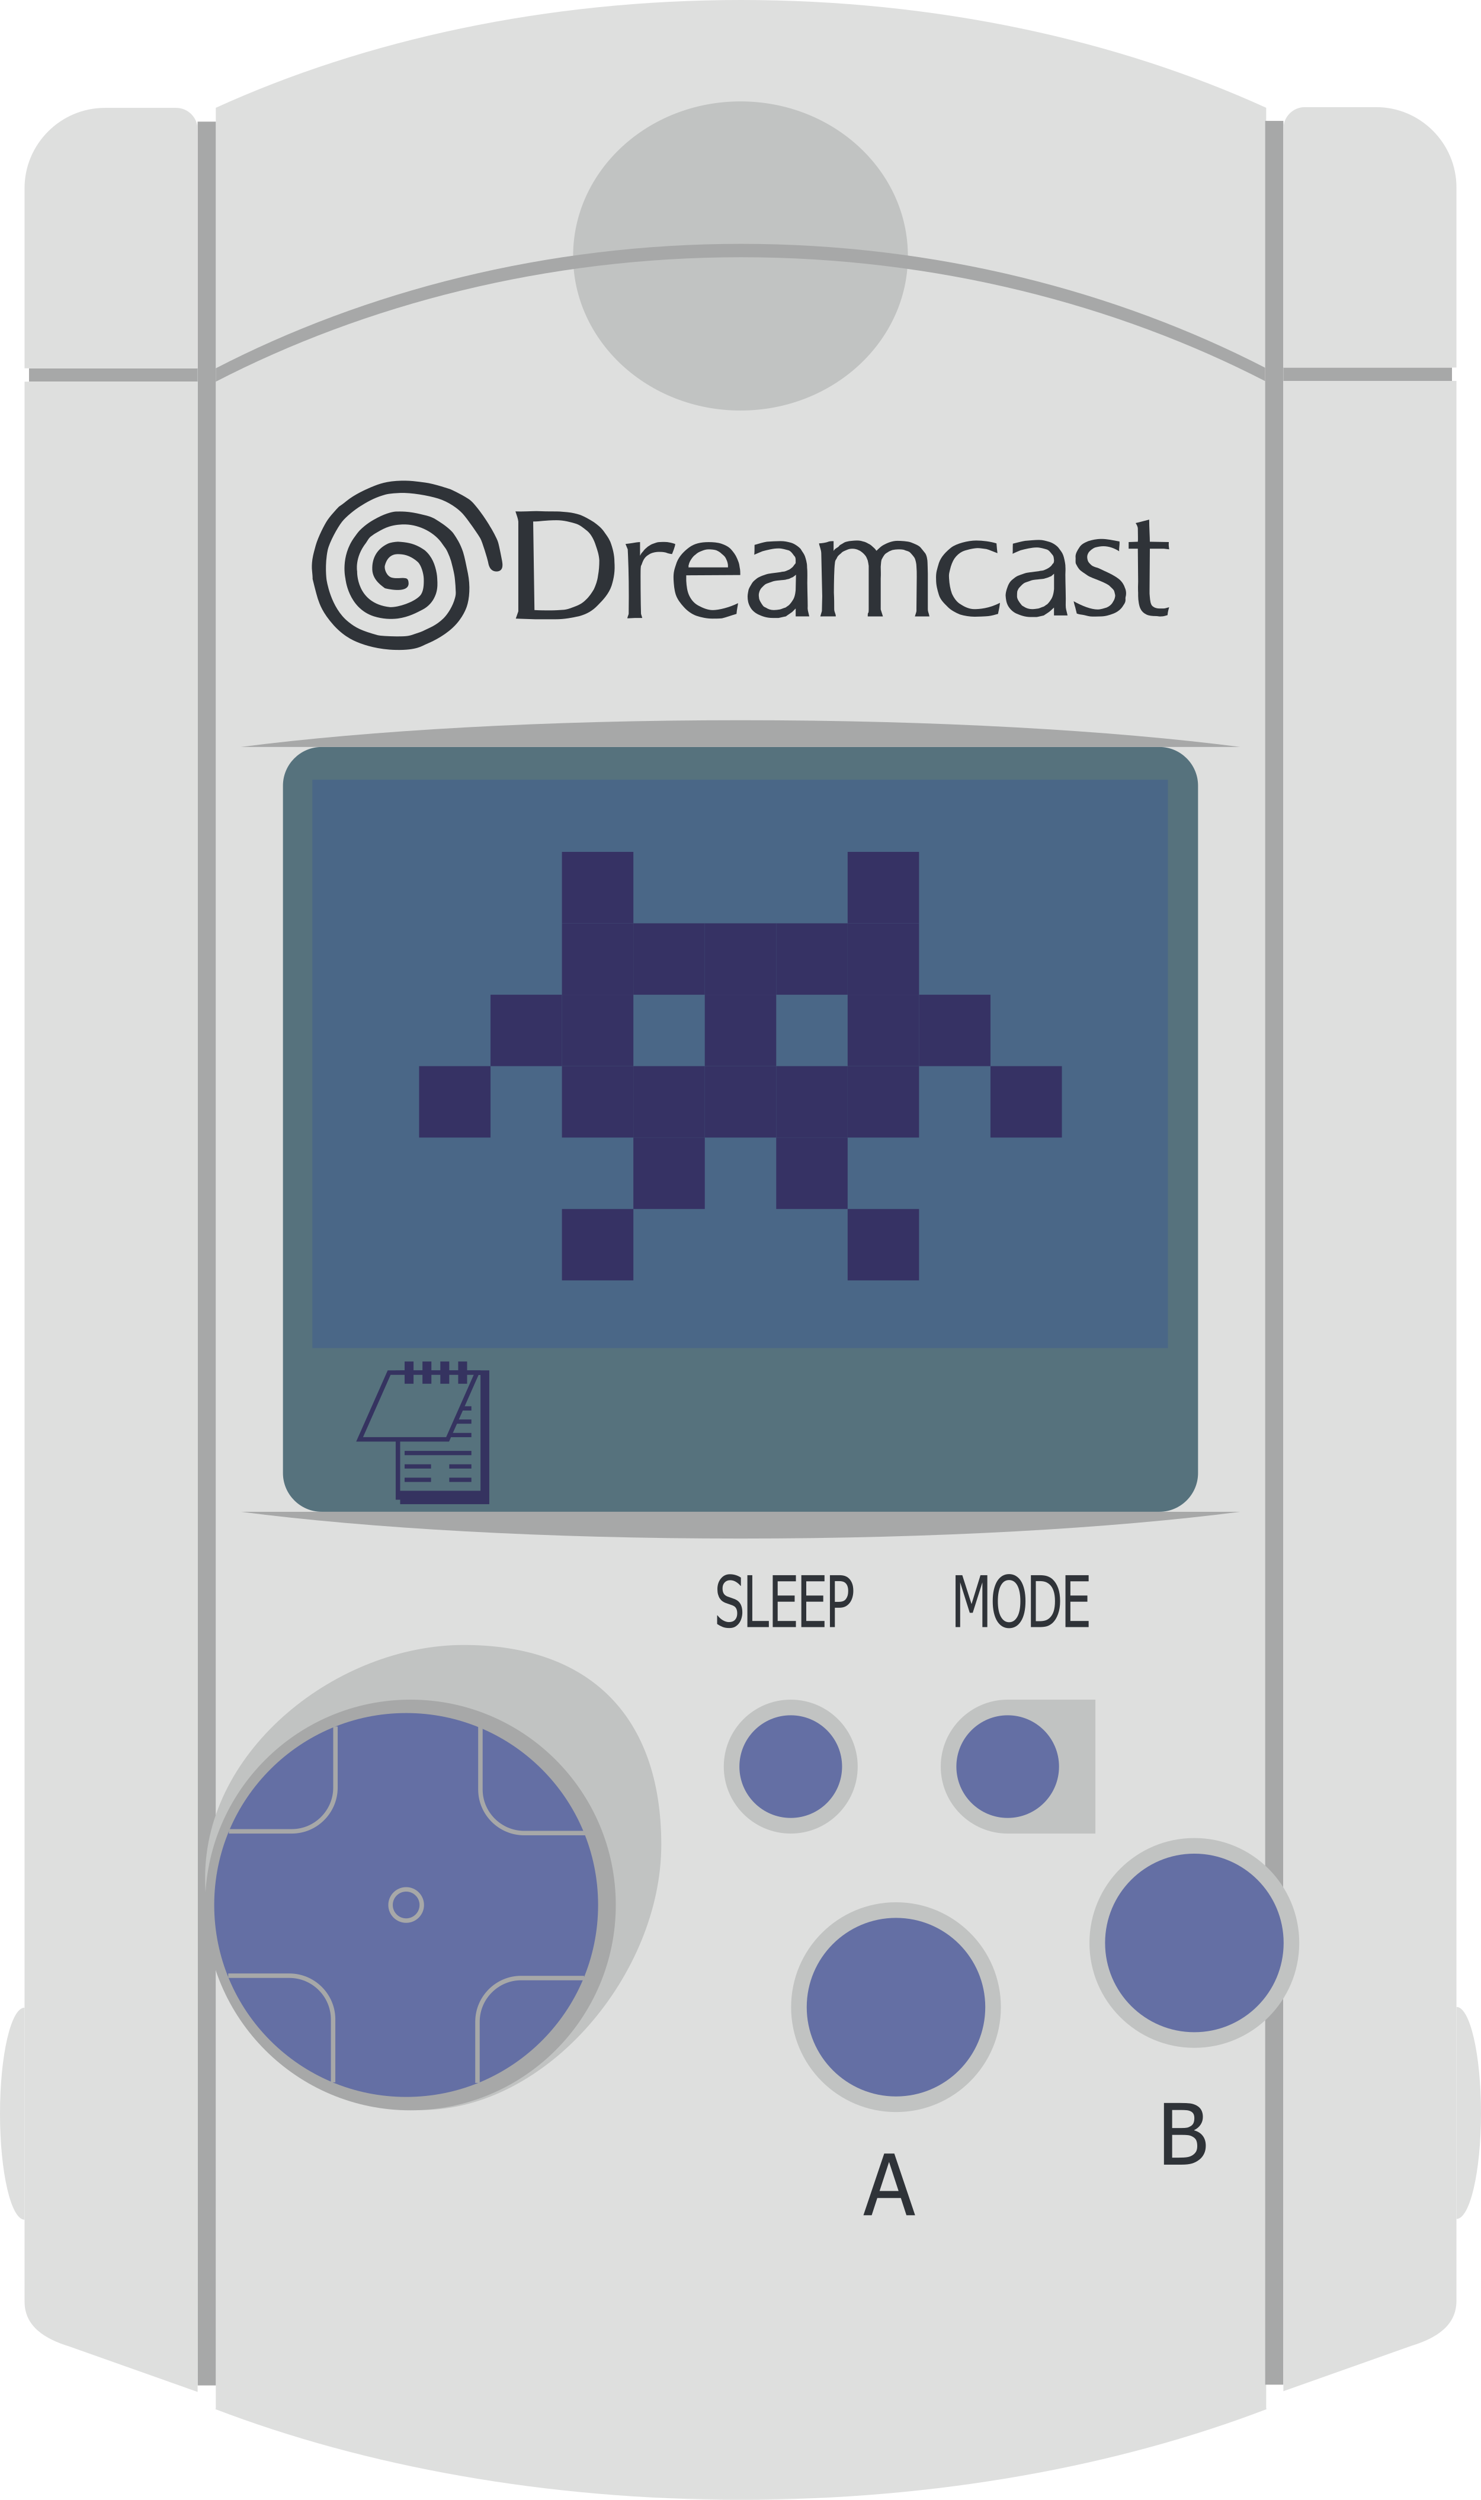 <?xml version="1.0" encoding="UTF-8" standalone="no"?>
<!-- Created with Inkscape (http://www.inkscape.org/) -->

<svg
   xmlns:dc="http://purl.org/dc/elements/1.1/"
   xmlns:cc="http://creativecommons.org/ns#"
   xmlns:rdf="http://www.w3.org/1999/02/22-rdf-syntax-ns#"
   xmlns:svg="http://www.w3.org/2000/svg"
   xmlns="http://www.w3.org/2000/svg"
   xmlns:sodipodi="http://sodipodi.sourceforge.net/DTD/sodipodi-0.dtd"
   xmlns:inkscape="http://www.inkscape.org/namespaces/inkscape"
   id="svg2"
   version="1.1"
   inkscape:version="0.91 r13725"
   xml:space="preserve"
   width="414.723"
   height="700"
   viewBox="0 0 414.723 700"
   sodipodi:docname="controller4.svg"><defs
     id="defs6"><clipPath
       clipPathUnits="userSpaceOnUse"
       id="clipPath16"><path
         d="m 0,613.469 409.48,0 L 409.48,0 0,0 0,613.469 Z"
         id="path18"
         inkscape:connector-curvature="0" /></clipPath></defs><sodipodi:namedview
     pagecolor="#ffffff"
     bordercolor="#666666"
     borderopacity="1"
     objecttolerance="10"
     gridtolerance="10"
     guidetolerance="10"
     inkscape:pageopacity="0"
     inkscape:pageshadow="2"
     inkscape:window-width="1631"
     inkscape:window-height="998"
     id="namedview4"
     showgrid="false"
     fit-margin-top="0"
     fit-margin-left="0"
     fit-margin-right="0"
     fit-margin-bottom="0"
     inkscape:zoom="0.30775802"
     inkscape:cx="207.362"
     inkscape:cy="349.99975"
     inkscape:window-x="49"
     inkscape:window-y="24"
     inkscape:window-maximized="0"
     inkscape:current-layer="g10" /><g
     id="g10"
     inkscape:groupmode="layer"
     inkscape:label="controller2"
     transform="matrix(1.25,0,0,-1.25,-48.563,733.418)"><g
       id="g12"><g
         id="g14"
         clip-path="url(#clipPath16)"><g
           id="g20"
           transform="translate(87.196,47.253)"><path
             d="m 0,0 0,515.334 c 33.409,15.227 73.95,24.148 117.655,24.148 43.704,0 84.245,-8.921 117.654,-24.148 C 235.31,515.334 235.31,0 235.31,0 l 0.08,-0.214 c -33.424,-12.803 -73.996,-20.304 -117.735,-20.304 -43.74,0 -84.311,7.501 -117.736,20.304"
             style="fill:#dedfde;fill-opacity:1;fill-rule:nonzero;stroke:none"
             id="path22"
             inkscape:connector-curvature="0" /></g><g
           id="g24"
           transform="translate(242.24,529.393)"><path
             d="M 0,0 C 0,-19.123 -16.789,-34.625 -37.5,-34.625 -58.211,-34.625 -75,-19.123 -75,0 -75,19.123 -58.211,34.625 -37.5,34.625 -16.789,34.625 0,19.123 0,0"
             style="fill:#c1c3c2;fill-opacity:1;fill-rule:nonzero;stroke:none"
             id="path26"
             inkscape:connector-curvature="0" /></g><g
           id="g28"
           transform="translate(298.573,248.068)"><path
             d="m 0,0 -187.667,0 c -4.766,0 -8.666,3.9 -8.666,8.667 l 0,154 c 0,4.766 3.9,8.666 8.666,8.666 l 187.667,0 c 4.767,0 8.667,-3.9 8.667,-8.666 l 0,-154 C 8.667,3.9 4.767,0 0,0"
             style="fill:#56727d;fill-opacity:1;fill-rule:nonzero;stroke:none"
             id="path30"
             inkscape:connector-curvature="0" /></g><path
           d="m 148.463,279.746 -19.969,0 0,-29.973 19.969,0 0,29.973 z"
           style="fill:#353360;fill-opacity:1;fill-rule:nonzero;stroke:none"
           id="path32"
           inkscape:connector-curvature="0" /><path
           d="m 146.494,279.711 -19,0 0,-28.937 19,0 0,28.937 z"
           style="fill:#353360;fill-opacity:1;fill-rule:nonzero;stroke:none"
           id="path34"
           inkscape:connector-curvature="0" /><path
           d="m 128.494,278.711 18,0 0,-25.937 -18,0 0,25.937 z"
           style="fill:#56727d;fill-opacity:1;fill-rule:nonzero;stroke:none"
           id="path36"
           inkscape:connector-curvature="0" /><path
           d="m 135.411,254.753 -5.917,0 0,0.958 5.917,0 0,-0.958 z"
           style="fill:#353360;fill-opacity:1;fill-rule:nonzero;stroke:none"
           id="path38"
           inkscape:connector-curvature="0" /><path
           d="m 144.452,254.753 -4.958,0 0,0.958 4.958,0 0,-0.958 z"
           style="fill:#353360;fill-opacity:1;fill-rule:nonzero;stroke:none"
           id="path40"
           inkscape:connector-curvature="0" /><path
           d="m 135.411,257.753 -5.917,0 0,0.958 5.917,0 0,-0.958 z"
           style="fill:#353360;fill-opacity:1;fill-rule:nonzero;stroke:none"
           id="path42"
           inkscape:connector-curvature="0" /><path
           d="m 144.452,257.753 -4.958,0 0,0.958 4.958,0 0,-0.958 z"
           style="fill:#353360;fill-opacity:1;fill-rule:nonzero;stroke:none"
           id="path44"
           inkscape:connector-curvature="0" /><path
           d="m 144.452,260.753 -14.958,0 0,0.958 14.958,0 0,-0.958 z"
           style="fill:#353360;fill-opacity:1;fill-rule:nonzero;stroke:none"
           id="path46"
           inkscape:connector-curvature="0" /><path
           d="m 144.452,264.784 -4.958,0 0,0.958 4.958,0 0,-0.958 z"
           style="fill:#353360;fill-opacity:1;fill-rule:nonzero;stroke:none"
           id="path48"
           inkscape:connector-curvature="0" /><path
           d="m 144.452,267.794 -3.958,0 0,0.958 3.958,0 0,-0.958 z"
           style="fill:#353360;fill-opacity:1;fill-rule:nonzero;stroke:none"
           id="path50"
           inkscape:connector-curvature="0" /><path
           d="m 144.452,270.753 -1.979,0 0,0.958 1.979,0 0,-0.958 z"
           style="fill:#353360;fill-opacity:1;fill-rule:nonzero;stroke:none"
           id="path52"
           inkscape:connector-curvature="0" /><g
           id="g54"
           transform="translate(145.742,279.244)"><path
             d="m 0,0 -19.711,0 -6.62,-14.949 19.711,0 L 0,0 Z"
             style="fill:#56727d;fill-opacity:1;fill-rule:nonzero;stroke:none"
             id="path56"
             inkscape:connector-curvature="0" /></g><g
           id="g58"
           transform="translate(145.742,279.244)"><path
             d="m 0,0 -19.711,0 -6.62,-14.949 19.711,0 L 0,0 Z"
             style="fill:none;stroke:#353360;stroke-width:1;stroke-linecap:butt;stroke-linejoin:miter;stroke-miterlimit:10;stroke-dasharray:none;stroke-opacity:1"
             id="path60"
             inkscape:connector-curvature="0" /></g><path
           d="m 131.494,276.753 -2,0 0,4.982 2,0 0,-4.982 z"
           style="fill:#353360;fill-opacity:1;fill-rule:nonzero;stroke:none"
           id="path62"
           inkscape:connector-curvature="0" /><path
           d="m 135.494,276.753 -2,0 0,4.982 2,0 0,-4.982 z"
           style="fill:#353360;fill-opacity:1;fill-rule:nonzero;stroke:none"
           id="path64"
           inkscape:connector-curvature="0" /><path
           d="m 139.494,276.753 -2,0 0,4.982 2,0 0,-4.982 z"
           style="fill:#353360;fill-opacity:1;fill-rule:nonzero;stroke:none"
           id="path66"
           inkscape:connector-curvature="0" /><path
           d="m 143.494,276.753 -2,0 0,4.982 2,0 0,-4.982 z"
           style="fill:#353360;fill-opacity:1;fill-rule:nonzero;stroke:none"
           id="path68"
           inkscape:connector-curvature="0" /><path
           d="m 300.494,284.735 -191.667,0 0,127.333 191.667,0 0,-127.333 z"
           style="fill:#4a6787;fill-opacity:1;fill-rule:nonzero;stroke:none"
           id="path70"
           inkscape:connector-curvature="0" /><path
           d="m 180.74,299.901 -16,0 0,16 16,0 0,-16 z"
           style="fill:#363264;fill-opacity:1;fill-rule:nonzero;stroke:none"
           id="path72"
           inkscape:connector-curvature="0" /><path
           d="m 196.74,315.901 -16,0 0,16 16,0 0,-16 z"
           style="fill:#363264;fill-opacity:1;fill-rule:nonzero;stroke:none"
           id="path74"
           inkscape:connector-curvature="0" /><path
           d="m 196.74,331.901 -16,0 0,16 16,0 0,-16 z"
           style="fill:#363264;fill-opacity:1;fill-rule:nonzero;stroke:none"
           id="path76"
           inkscape:connector-curvature="0" /><path
           d="m 180.74,331.901 -16,0 0,16 16,0 0,-16 z"
           style="fill:#363264;fill-opacity:1;fill-rule:nonzero;stroke:none"
           id="path78"
           inkscape:connector-curvature="0" /><path
           d="m 212.74,331.901 -16,0 0,16 16,0 0,-16 z"
           style="fill:#363264;fill-opacity:1;fill-rule:nonzero;stroke:none"
           id="path80"
           inkscape:connector-curvature="0" /><path
           d="m 212.74,347.901 -16,0 0,16 16,0 0,-16 z"
           style="fill:#363264;fill-opacity:1;fill-rule:nonzero;stroke:none"
           id="path82"
           inkscape:connector-curvature="0" /><path
           d="m 212.74,363.901 -16,0 0,16 16,0 0,-16 z"
           style="fill:#363264;fill-opacity:1;fill-rule:nonzero;stroke:none"
           id="path84"
           inkscape:connector-curvature="0" /><path
           d="m 196.74,363.901 -16,0 0,16 16,0 0,-16 z"
           style="fill:#363264;fill-opacity:1;fill-rule:nonzero;stroke:none"
           id="path86"
           inkscape:connector-curvature="0" /><path
           d="m 180.74,363.901 -16,0 0,16 16,0 0,-16 z"
           style="fill:#363264;fill-opacity:1;fill-rule:nonzero;stroke:none"
           id="path88"
           inkscape:connector-curvature="0" /><path
           d="m 180.74,379.901 -16,0 0,16 16,0 0,-16 z"
           style="fill:#363264;fill-opacity:1;fill-rule:nonzero;stroke:none"
           id="path90"
           inkscape:connector-curvature="0" /><path
           d="m 180.74,347.901 -16,0 0,16 16,0 0,-16 z"
           style="fill:#363264;fill-opacity:1;fill-rule:nonzero;stroke:none"
           id="path92"
           inkscape:connector-curvature="0" /><path
           d="m 164.74,347.901 -16,0 0,16 16,0 0,-16 z"
           style="fill:#363264;fill-opacity:1;fill-rule:nonzero;stroke:none"
           id="path94"
           inkscape:connector-curvature="0" /><path
           d="m 148.74,331.901 -16,0 0,16 16,0 0,-16 z"
           style="fill:#363264;fill-opacity:1;fill-rule:nonzero;stroke:none"
           id="path96"
           inkscape:connector-curvature="0" /><path
           d="m 228.74,299.901 16,0 0,16 -16,0 0,-16 z"
           style="fill:#363264;fill-opacity:1;fill-rule:nonzero;stroke:none"
           id="path98"
           inkscape:connector-curvature="0" /><path
           d="m 212.74,315.901 16,0 0,16 -16,0 0,-16 z"
           style="fill:#363264;fill-opacity:1;fill-rule:nonzero;stroke:none"
           id="path100"
           inkscape:connector-curvature="0" /><path
           d="m 212.74,331.901 16,0 0,16 -16,0 0,-16 z"
           style="fill:#363264;fill-opacity:1;fill-rule:nonzero;stroke:none"
           id="path102"
           inkscape:connector-curvature="0" /><path
           d="m 228.74,331.901 16,0 0,16 -16,0 0,-16 z"
           style="fill:#363264;fill-opacity:1;fill-rule:nonzero;stroke:none"
           id="path104"
           inkscape:connector-curvature="0" /><path
           d="m 212.74,363.901 16,0 0,16 -16,0 0,-16 z"
           style="fill:#363264;fill-opacity:1;fill-rule:nonzero;stroke:none"
           id="path106"
           inkscape:connector-curvature="0" /><path
           d="m 228.74,363.901 16,0 0,16 -16,0 0,-16 z"
           style="fill:#363264;fill-opacity:1;fill-rule:nonzero;stroke:none"
           id="path108"
           inkscape:connector-curvature="0" /><path
           d="m 228.74,379.901 16,0 0,16 -16,0 0,-16 z"
           style="fill:#363264;fill-opacity:1;fill-rule:nonzero;stroke:none"
           id="path110"
           inkscape:connector-curvature="0" /><path
           d="m 228.74,347.901 16,0 0,16 -16,0 0,-16 z"
           style="fill:#363264;fill-opacity:1;fill-rule:nonzero;stroke:none"
           id="path112"
           inkscape:connector-curvature="0" /><path
           d="m 244.74,347.901 16,0 0,16 -16,0 0,-16 z"
           style="fill:#363264;fill-opacity:1;fill-rule:nonzero;stroke:none"
           id="path114"
           inkscape:connector-curvature="0" /><path
           d="m 260.74,331.901 16,0 0,16 -16,0 0,-16 z"
           style="fill:#363264;fill-opacity:1;fill-rule:nonzero;stroke:none"
           id="path116"
           inkscape:connector-curvature="0" /><g
           id="g118"
           transform="translate(202.233,222.024)"><path
             d="m 0,0 c -0.603,0 -1.114,0.087 -1.536,0.262 -0.422,0.175 -0.819,0.389 -1.191,0.644 l 0,1.938 0.079,0 c 0.364,-0.48 0.776,-0.851 1.237,-1.114 0.461,-0.262 0.905,-0.394 1.333,-0.394 0.609,0 1.07,0.179 1.382,0.535 0.313,0.357 0.468,0.827 0.468,1.41 0,0.464 -0.081,0.841 -0.245,1.133 C 1.364,4.706 1.104,4.922 0.747,5.062 0.49,5.167 0.256,5.253 0.044,5.32 -0.167,5.388 -0.433,5.479 -0.753,5.594 -1.039,5.698 -1.295,5.831 -1.522,5.992 -1.749,6.153 -1.95,6.364 -2.125,6.625 c -0.17,0.255 -0.303,0.556 -0.398,0.902 -0.095,0.347 -0.142,0.746 -0.142,1.2 0,0.942 0.262,1.733 0.786,2.371 0.524,0.637 1.193,0.957 2.007,0.957 0.465,0 0.904,-0.066 1.318,-0.196 0.415,-0.13 0.799,-0.315 1.152,-0.554 l 0,-1.852 -0.084,0 C 2.25,9.792 1.912,10.087 1.5,10.34 c -0.413,0.253 -0.846,0.379 -1.299,0.379 -0.513,0 -0.928,-0.168 -1.244,-0.504 -0.316,-0.336 -0.474,-0.777 -0.474,-1.324 0,-0.495 0.093,-0.888 0.279,-1.18 C -1.052,7.419 -0.783,7.206 -0.43,7.07 -0.195,6.981 0.091,6.882 0.429,6.77 0.767,6.657 1.048,6.555 1.271,6.461 1.843,6.216 2.261,5.847 2.525,5.352 2.789,4.856 2.921,4.247 2.921,3.523 2.921,3.07 2.855,2.622 2.723,2.18 2.591,1.737 2.406,1.362 2.168,1.055 1.901,0.716 1.599,0.456 1.263,0.273 0.926,0.091 0.505,0 0,0"
             style="fill:#2f3338;fill-opacity:1;fill-rule:nonzero;stroke:none"
             id="path120"
             inkscape:connector-curvature="0" /></g><g
           id="g122"
           transform="translate(211.092,222.235)"><path
             d="m 0,0 -4.812,0 0,11.633 1.105,0 0,-10.258 L 0,1.375 0,0 Z"
             style="fill:#2f3338;fill-opacity:1;fill-rule:nonzero;stroke:none"
             id="path124"
             inkscape:connector-curvature="0" /></g><g
           id="g126"
           transform="translate(211.962,222.235)"><path
             d="m 0,0 0,11.633 5.19,0 0,-1.375 -4.086,0 0,-3.188 3.807,0 0,-1.375 -3.807,0 0,-4.32 4.086,0 L 5.19,0 0,0 Z"
             style="fill:#2f3338;fill-opacity:1;fill-rule:nonzero;stroke:none"
             id="path128"
             inkscape:connector-curvature="0" /></g><g
           id="g130"
           transform="translate(218.367,222.235)"><path
             d="m 0,0 0,11.633 5.19,0 0,-1.375 -4.086,0 0,-3.188 3.808,0 0,-1.375 -3.808,0 0,-4.32 4.086,0 L 5.19,0 0,0 Z"
             style="fill:#2f3338;fill-opacity:1;fill-rule:nonzero;stroke:none"
             id="path132"
             inkscape:connector-curvature="0" /></g><g
           id="g134"
           transform="translate(228.865,230.321)"><path
             d="m 0,0 c 0,0.401 -0.049,0.75 -0.147,1.047 -0.099,0.297 -0.249,0.539 -0.45,0.726 -0.174,0.162 -0.378,0.277 -0.61,0.344 -0.232,0.068 -0.522,0.102 -0.867,0.102 l -0.914,0 0,-4.649 0.753,0 c 0.446,0 0.806,0.051 1.081,0.153 0.275,0.101 0.504,0.282 0.686,0.543 0.163,0.234 0.282,0.489 0.357,0.765 C -0.037,-0.692 0,-0.37 0,0 M 1.148,0.039 C 1.148,-0.466 1.085,-0.944 0.956,-1.395 0.828,-1.845 0.65,-2.229 0.424,-2.547 0.138,-2.942 -0.198,-3.242 -0.585,-3.445 -0.972,-3.648 -1.461,-3.75 -2.052,-3.75 l -0.936,0 0,-4.336 -1.104,0 0,11.633 2.085,0 c 0.49,0 0.909,-0.058 1.254,-0.172 0.346,-0.114 0.65,-0.3 0.915,-0.555 C 0.471,2.523 0.712,2.147 0.887,1.691 1.062,1.235 1.148,0.685 1.148,0.039"
             style="fill:#2f3338;fill-opacity:1;fill-rule:nonzero;stroke:none"
             id="path136"
             inkscape:connector-curvature="0" /></g><g
           id="g138"
           transform="translate(260.033,222.235)"><path
             d="m 0,0 -1.104,0 0,10.023 -2.164,-6.82 -0.669,0 -2.146,6.82 0,-10.023 -1.031,0 0,11.633 1.506,0 2.073,-6.477 2.002,6.477 1.533,0 L 0,0 Z"
             style="fill:#2f3338;fill-opacity:1;fill-rule:nonzero;stroke:none"
             id="path140"
             inkscape:connector-curvature="0" /></g><g
           id="g142"
           transform="translate(267.436,228.047)"><path
             d="m 0,0 c 0,0.771 -0.06,1.453 -0.178,2.047 -0.119,0.594 -0.287,1.086 -0.502,1.476 -0.219,0.402 -0.484,0.703 -0.795,0.903 -0.31,0.2 -0.658,0.301 -1.045,0.301 -0.401,0 -0.751,-0.098 -1.05,-0.293 C -3.87,4.238 -4.135,3.935 -4.365,3.523 -4.585,3.128 -4.753,2.63 -4.87,2.031 -4.986,1.433 -5.045,0.755 -5.045,0 c 0,-1.526 0.229,-2.694 0.686,-3.504 0.457,-0.809 1.07,-1.215 1.839,-1.215 0.77,0 1.382,0.406 1.837,1.215 C -0.228,-2.694 0,-1.526 0,0 M 0.15,4.484 C 0.467,3.974 0.712,3.341 0.887,2.586 1.062,1.831 1.148,0.969 1.148,0 1.148,-0.942 1.063,-1.794 0.893,-2.555 0.722,-3.315 0.474,-3.953 0.15,-4.469 -0.187,-5.011 -0.582,-5.41 -1.034,-5.668 c -0.451,-0.258 -0.948,-0.387 -1.491,-0.387 -0.562,0 -1.067,0.133 -1.517,0.399 -0.449,0.265 -0.836,0.661 -1.159,1.187 -0.32,0.516 -0.566,1.152 -0.736,1.906 -0.171,0.755 -0.256,1.61 -0.256,2.563 0,0.979 0.086,1.839 0.258,2.578 0.173,0.739 0.419,1.375 0.739,1.906 0.32,0.516 0.706,0.908 1.157,1.176 0.451,0.269 0.956,0.402 1.514,0.402 0.565,0 1.074,-0.137 1.527,-0.414 0.454,-0.276 0.837,-0.664 1.148,-1.164"
             style="fill:#2f3338;fill-opacity:1;fill-rule:nonzero;stroke:none"
             id="path144"
             inkscape:connector-curvature="0" /></g><g
           id="g146"
           transform="translate(275.192,228.063)"><path
             d="m 0,0 c 0,0.896 -0.106,1.66 -0.318,2.293 -0.212,0.633 -0.526,1.126 -0.943,1.48 -0.293,0.25 -0.607,0.43 -0.941,0.539 -0.335,0.11 -0.751,0.165 -1.249,0.165 l -0.842,0 0,-8.977 0.842,0 c 0.49,0 0.92,0.055 1.287,0.164 0.368,0.109 0.705,0.313 1.01,0.609 0.383,0.365 0.671,0.851 0.864,1.457 C -0.097,-1.663 0,-0.906 0,0 m 1.148,-0.023 c 0,-1.063 -0.153,-2.021 -0.46,-2.875 -0.306,-0.855 -0.718,-1.521 -1.235,-2 -0.42,-0.371 -0.847,-0.618 -1.279,-0.743 -0.434,-0.125 -0.987,-0.187 -1.659,-0.187 l -1.912,0 0,11.633 1.89,0 c 0.78,0 1.393,-0.082 1.837,-0.246 0.443,-0.164 0.822,-0.39 1.135,-0.676 C 0,4.388 0.414,3.73 0.708,2.91 1.001,2.09 1.148,1.112 1.148,-0.023"
             style="fill:#2f3338;fill-opacity:1;fill-rule:nonzero;stroke:none"
             id="path148"
             inkscape:connector-curvature="0" /></g><g
           id="g150"
           transform="translate(277.539,222.235)"><path
             d="m 0,0 0,11.633 5.19,0 0,-1.375 -4.086,0 0,-3.188 3.807,0 0,-1.375 -3.807,0 0,-4.32 4.086,0 L 5.19,0 0,0 Z"
             style="fill:#2f3338;fill-opacity:1;fill-rule:nonzero;stroke:none"
             id="path152"
             inkscape:connector-curvature="0" /></g><g
           id="g154"
           transform="translate(240.152,95.912)"><path
             d="M 0,0 -2.133,6.512 -4.258,0 0,0 Z m -7.876,-5.428 4.657,13.815 2.264,0 4.657,-13.815 -1.938,0 -1.253,3.86 -5.279,0 -1.253,-3.86 -1.855,0 z"
             style="fill:#2f3338;fill-opacity:1;fill-rule:nonzero;stroke:none"
             id="path156"
             inkscape:connector-curvature="0" /></g><g
           id="g158"
           transform="translate(307.062,105.984)"><path
             d="m 0,0 c 0,0.52 -0.074,0.947 -0.223,1.284 -0.148,0.337 -0.449,0.623 -0.9,0.859 -0.291,0.154 -0.607,0.253 -0.951,0.296 -0.343,0.043 -0.83,0.065 -1.461,0.065 l -2.087,0 0,-5.102 1.493,0 c 0.804,0 1.439,0.037 1.902,0.112 0.464,0.074 0.873,0.231 1.225,0.472 0.346,0.242 0.6,0.515 0.761,0.822 C -0.081,-0.887 0,-0.489 0,0 m -0.649,6.271 c 0,0.334 -0.056,0.623 -0.167,0.868 -0.112,0.244 -0.291,0.437 -0.538,0.58 -0.297,0.166 -0.628,0.268 -0.994,0.305 -0.365,0.038 -0.869,0.056 -1.511,0.056 l -1.763,0 0,-4.045 2.087,0 c 0.575,0 0.999,0.029 1.271,0.088 0.272,0.059 0.553,0.182 0.844,0.367 0.278,0.179 0.477,0.414 0.594,0.705 0.117,0.29 0.177,0.649 0.177,1.076 m 2.56,-6.197 c 0,-0.687 -0.13,-1.293 -0.39,-1.818 -0.259,-0.527 -0.609,-0.959 -1.048,-1.299 -0.52,-0.408 -1.077,-0.698 -1.67,-0.868 -0.594,-0.17 -1.361,-0.255 -2.301,-0.255 l -3.961,0 0,13.814 3.664,0 c 0.983,0 1.721,-0.033 2.213,-0.097 C -1.091,9.485 -0.619,9.332 -0.167,9.092 0.327,8.825 0.689,8.478 0.918,8.048 1.146,7.617 1.262,7.112 1.262,6.531 1.262,5.881 1.09,5.3 0.746,4.787 0.403,4.273 -0.071,3.871 -0.678,3.58 l 0,-0.074 C 0.145,3.283 0.782,2.877 1.233,2.286 1.685,1.695 1.911,0.958 1.911,0.074"
             style="fill:#2f3338;fill-opacity:1;fill-rule:nonzero;stroke:none"
             id="path160"
             inkscape:connector-curvature="0" /></g><g
           id="g162"
           transform="translate(316.678,419.401)"><path
             d="m 0,0 -223.876,0 c 28.651,3.704 68.226,5.995 111.938,5.995 C -68.226,5.995 -28.651,3.704 0,0"
             style="fill:#a7a8a8;fill-opacity:1;fill-rule:nonzero;stroke:none"
             id="path164"
             inkscape:connector-curvature="0" /></g><g
           id="g166"
           transform="translate(316.678,248.068)"><path
             d="m 0,0 -223.876,0 c 28.651,-3.704 68.226,-5.995 111.938,-5.995 43.712,0 83.287,2.291 111.938,5.995"
             style="fill:#a7a8a8;fill-opacity:1;fill-rule:nonzero;stroke:none"
             id="path168"
             inkscape:connector-curvature="0" /></g><g
           id="g170"
           transform="translate(263.075,137.096)"><path
             d="M 0,0 C 0,-12.979 -10.521,-23.5 -23.5,-23.5 -36.479,-23.5 -47,-12.979 -47,0 -47,12.979 -36.479,23.5 -23.5,23.5 -10.521,23.5 0,12.979 0,0"
             style="fill:#c1c3c2;fill-opacity:1;fill-rule:nonzero;stroke:none"
             id="path172"
             inkscape:connector-curvature="0" /></g><g
           id="g174"
           transform="translate(259.575,137.096)"><path
             d="m 0,0 c 0,-11.046 -8.954,-20 -20,-20 -11.046,0 -20,8.954 -20,20 0,11.046 8.954,20 20,20 C -8.954,20 0,11.046 0,0"
             style="fill:#646fa4;fill-opacity:1;fill-rule:nonzero;stroke:none"
             id="path176"
             inkscape:connector-curvature="0" /></g><g
           id="g178"
           transform="translate(230.994,190.985)"><path
             d="m 0,0 c 0,-8.284 -6.716,-15 -15,-15 -8.284,0 -15,6.716 -15,15 0,8.284 6.716,15 15,15 C -6.716,15 0,8.284 0,0"
             style="fill:#c1c3c2;fill-opacity:1;fill-rule:nonzero;stroke:none"
             id="path180"
             inkscape:connector-curvature="0" /></g><g
           id="g182"
           transform="translate(227.494,190.985)"><path
             d="m 0,0 c 0,-6.351 -5.149,-11.5 -11.5,-11.5 -6.351,0 -11.5,5.149 -11.5,11.5 0,6.351 5.149,11.5 11.5,11.5 C -5.149,11.5 0,6.351 0,0"
             style="fill:#646fa4;fill-opacity:1;fill-rule:nonzero;stroke:none"
             id="path184"
             inkscape:connector-curvature="0" /></g><g
           id="g186"
           transform="translate(284.244,175.985)"><path
             d="m 0,0 -19.645,0 c -8.284,0 -15,6.716 -15,15 0,8.284 6.716,15 15,15 L 0,30"
             style="fill:#c1c3c2;fill-opacity:1;fill-rule:nonzero;stroke:none"
             id="path188"
             inkscape:connector-curvature="0" /></g><g
           id="g190"
           transform="translate(276.099,190.985)"><path
             d="m 0,0 c 0,-6.351 -5.149,-11.5 -11.5,-11.5 -6.351,0 -11.5,5.149 -11.5,11.5 0,6.351 5.149,11.5 11.5,11.5 C -5.149,11.5 0,6.351 0,0"
             style="fill:#646fa4;fill-opacity:1;fill-rule:nonzero;stroke:none"
             id="path192"
             inkscape:connector-curvature="0" /></g><path
           d="m 87.196,52.36 -4.074,0 0,507.125 4.074,0 0,-507.125 z"
           style="fill:#a7a8a8;fill-opacity:1;fill-rule:nonzero;stroke:none"
           id="path194"
           inkscape:connector-curvature="0" /><g
           id="g196"
           transform="translate(322.266,504.358)"><path
             d="m 0,0 0,-3.017 0.239,-0.106 c -33.409,17.245 -73.95,27.875 -117.655,27.875 -43.704,0 -84.246,-10.63 -117.655,-27.875 l 0,3 c 33.409,17.245 73.951,27.875 117.655,27.875 43.705,0 84.246,-10.63 117.655,-27.875"
             style="fill:#a7a8a8;fill-opacity:1;fill-rule:nonzero;stroke:none"
             id="path198"
             inkscape:connector-curvature="0" /></g><path
           d="m 45.35,501.235 37.771,0 0,3 -37.771,0 0,-3 z"
           style="fill:#a7a8a8;fill-opacity:1;fill-rule:nonzero;stroke:none"
           id="path200"
           inkscape:connector-curvature="0" /><g
           id="g202"
           transform="translate(44.35,504.235)"><path
             d="m 0,0 38.771,0 0,53.531 c 0,2.641 -2.161,4.802 -4.802,4.802 l -15.99,0 C 8.091,58.333 0,50.243 0,40.354 L 0,0 Z"
             style="fill:#dedfde;fill-opacity:1;fill-rule:nonzero;stroke:none"
             id="path204"
             inkscape:connector-curvature="0" /></g><g
           id="g206"
           transform="translate(54.434,61.068)"><path
             d="m 0,0 28.688,-10.167 0,450.334 -38.771,0 0,-430.084 C -10.083,4.538 -5.615,1.722 0,0"
             style="fill:#dedfde;fill-opacity:1;fill-rule:nonzero;stroke:none"
             id="path208"
             inkscape:connector-curvature="0" /></g><g
           id="g210"
           transform="translate(44.35,136.985)"><path
             d="m 0,0 0,-47.5 c -3.038,0 -5.5,10.633 -5.5,23.75 C -5.5,-10.633 -3.038,0 0,0"
             style="fill:#dedfde;fill-opacity:1;fill-rule:nonzero;stroke:none"
             id="path212"
             inkscape:connector-curvature="0" /></g><path
           d="m 322.284,52.526 4.074,0 0,507.125 -4.074,0 0,-507.125 z"
           style="fill:#a7a8a8;fill-opacity:1;fill-rule:nonzero;stroke:none"
           id="path214"
           inkscape:connector-curvature="0" /><path
           d="m 364.129,501.401 -37.771,0 0,3 37.771,0 0,-3 z"
           style="fill:#a7a8a8;fill-opacity:1;fill-rule:nonzero;stroke:none"
           id="path216"
           inkscape:connector-curvature="0" /><g
           id="g218"
           transform="translate(365.129,504.401)"><path
             d="m 0,0 -38.771,0 0,53.531 c 0,2.641 2.161,4.802 4.802,4.802 l 15.99,0 C -8.091,58.333 0,50.243 0,40.354 L 0,0 Z"
             style="fill:#dedfde;fill-opacity:1;fill-rule:nonzero;stroke:none"
             id="path220"
             inkscape:connector-curvature="0" /></g><g
           id="g222"
           transform="translate(355.046,61.235)"><path
             d="m 0,0 -28.688,-10.167 0,450.334 38.771,0 0,-430.084 C 10.083,4.537 5.615,1.722 0,0"
             style="fill:#dedfde;fill-opacity:1;fill-rule:nonzero;stroke:none"
             id="path224"
             inkscape:connector-curvature="0" /></g><g
           id="g226"
           transform="translate(365.129,137.151)"><path
             d="m 0,0 0,-47.5 c 3.038,0 5.5,10.633 5.5,23.75 C 5.5,-10.633 3.038,0 0,0"
             style="fill:#dedfde;fill-opacity:1;fill-rule:nonzero;stroke:none"
             id="path228"
             inkscape:connector-curvature="0" /></g><g
           id="g230"
           transform="translate(329.913,151.485)"><path
             d="M 0,0 C 0,-12.979 -10.521,-23.5 -23.5,-23.5 -36.479,-23.5 -47,-12.979 -47,0 -47,12.979 -36.479,23.5 -23.5,23.5 -10.521,23.5 0,12.979 0,0"
             style="fill:#c1c3c2;fill-opacity:1;fill-rule:nonzero;stroke:none"
             id="path232"
             inkscape:connector-curvature="0" /></g><g
           id="g234"
           transform="translate(326.413,151.485)"><path
             d="m 0,0 c 0,-11.046 -8.954,-20 -20,-20 -11.046,0 -20,8.954 -20,20 0,11.046 8.954,20 20,20 C -8.954,20 0,11.046 0,0"
             style="fill:#646fa4;fill-opacity:1;fill-rule:nonzero;stroke:none"
             id="path236"
             inkscape:connector-curvature="0" /></g><g
           id="g238"
           transform="translate(84.802,166.143)"><path
             d="m 0,0 c 0,-28.788 20.257,-52.091 48.476,-52.091 28.219,0 53.716,30.645 53.716,59.432 0,28.788 -16.031,44.75 -44.25,44.75 C 29.722,52.091 0,28.788 0,0"
             style="fill:#c1c3c2;fill-opacity:1;fill-rule:nonzero;stroke:none"
             id="path240"
             inkscape:connector-curvature="0" /></g><g
           id="g242"
           transform="translate(176.802,159.985)"><path
             d="m 0,0 c 0,-25.405 -20.595,-46 -46,-46 -25.405,0 -46,20.595 -46,46 0,25.405 20.595,46 46,46 C -20.595,46 0,25.405 0,0"
             style="fill:#a7a8a8;fill-opacity:1;fill-rule:nonzero;stroke:none"
             id="path244"
             inkscape:connector-curvature="0" /></g><g
           id="g246"
           transform="translate(172.839,159.985)"><path
             d="m 0,0 c 0,-23.748 -19.252,-43 -43,-43 -23.748,0 -43,19.252 -43,43 0,23.748 19.252,43 43,43 C -19.252,43 0,23.748 0,0"
             style="fill:#646fa4;fill-opacity:1;fill-rule:nonzero;stroke:none"
             id="path248"
             inkscape:connector-curvature="0" /></g><g
           id="g250"
           transform="translate(133.339,159.985)"><path
             d="M 0,0 C 0,-1.933 -1.567,-3.5 -3.5,-3.5 -5.433,-3.5 -7,-1.933 -7,0 -7,1.933 -5.433,3.5 -3.5,3.5 -1.567,3.5 0,1.933 0,0 Z"
             style="fill:none;stroke:#a7a8a8;stroke-width:1;stroke-linecap:butt;stroke-linejoin:miter;stroke-miterlimit:10;stroke-dasharray:none;stroke-opacity:1"
             id="path252"
             inkscape:connector-curvature="0" /></g><g
           id="g254"
           transform="translate(113.998,199.972)"><path
             d="m 0,0 0,-13.694 c 0,-5.386 -4.395,-9.793 -9.766,-9.793 l -14.112,0"
             style="fill:none;stroke:#a7a8a8;stroke-width:1;stroke-linecap:butt;stroke-linejoin:miter;stroke-miterlimit:10;stroke-dasharray:none;stroke-opacity:1"
             id="path256"
             inkscape:connector-curvature="0" /></g><g
           id="g258"
           transform="translate(89.986,144.143)"><path
             d="m 0,0 13.694,0 c 5.386,0 9.793,-4.395 9.793,-9.766 l 0,-14.112"
             style="fill:none;stroke:#a7a8a8;stroke-width:1;stroke-linecap:butt;stroke-linejoin:miter;stroke-miterlimit:10;stroke-dasharray:none;stroke-opacity:1"
             id="path260"
             inkscape:connector-curvature="0" /></g><g
           id="g262"
           transform="translate(145.815,120.131)"><path
             d="m 0,0 0,13.694 c 0,5.386 4.395,9.793 9.766,9.793 l 14.112,0"
             style="fill:none;stroke:#a7a8a8;stroke-width:1;stroke-linecap:butt;stroke-linejoin:miter;stroke-miterlimit:10;stroke-dasharray:none;stroke-opacity:1"
             id="path264"
             inkscape:connector-curvature="0" /></g><g
           id="g266"
           transform="translate(169.961,176.094)"><path
             d="m 0,0 -13.694,0 c -5.386,0 -9.793,4.395 -9.793,9.766 l 0,14.112"
             style="fill:none;stroke:#a7a8a8;stroke-width:1;stroke-linecap:butt;stroke-linejoin:miter;stroke-miterlimit:10;stroke-dasharray:none;stroke-opacity:1"
             id="path268"
             inkscape:connector-curvature="0" /></g><g
           id="g270"
           transform="translate(215.534,451.126)"><path
             d="m 0,0 c -0.14,-0.068 -0.563,-0.419 -0.71,-0.495 -0.562,-0.143 -0.917,-0.354 -1.268,-0.422 -0.42,-0.076 -0.921,-0.14 -1.348,-0.14 -0.706,0 -1.268,0.211 -1.699,0.494 -0.498,0.28 -0.498,0.144 -0.853,0.642 -0.279,0.416 -0.774,1.129 -0.774,1.695 -0.075,0.427 -0.075,0.781 0.068,1.208 0.072,0.283 0.219,0.562 0.427,0.849 0.279,0.283 0.57,0.638 0.989,0.921 0.427,0.219 0.781,0.283 1.487,0.563 0.355,0.143 0.853,0.218 1.635,0.287 0.419,0.068 1.268,0.068 1.555,0.207 0.283,0.076 0.57,0.076 0.781,0.223 0.212,0.139 0.495,0.211 0.638,0.283 0.14,0.136 0.355,0.211 0.706,0.562 L 1.563,3.48 c 0,0 -0.068,-1.419 -0.567,-2.197 C 0.498,0.426 0,0 0,0 m -7.716,11.339 c 0.778,0.352 1.347,0.567 1.838,0.778 0.502,0.143 1.065,0.28 1.771,0.427 0.71,0.143 1.208,0.211 1.917,0.211 0.706,0 1.563,-0.276 2.126,-0.419 0.498,-0.147 0.917,-0.71 1.207,-1.136 0.355,-0.355 0.42,-0.57 0.42,-1.133 l 0,-0.57 C 1.494,9.286 1.351,9.218 1.208,9.006 1.064,8.791 0.925,8.58 0.713,8.44 0.57,8.297 0.351,8.153 0.143,8.014 -0.14,7.87 -0.419,7.802 -0.71,7.659 -0.989,7.515 -1.416,7.583 -1.835,7.444 -3.254,7.229 -4.387,7.164 -5.025,6.949 -5.662,6.738 -6.089,6.594 -6.515,6.379 -7.006,6.168 -7.221,5.953 -7.648,5.602 -8.074,5.247 -8.211,4.967 -8.422,4.609 -8.641,4.258 -8.852,3.899 -8.992,3.48 -9.067,3.053 -9.203,2.491 -9.203,1.993 c 0,-0.853 0.136,-1.563 0.562,-2.337 0.355,-0.706 1.065,-1.344 1.846,-1.706 0.774,-0.355 1.77,-0.774 3.19,-0.774 l 1.344,0 c 0.426,0.068 0.845,0.211 1.634,0.351 0.355,0.287 0.846,0.566 1.412,0.993 0.498,0.494 0.781,0.778 0.781,0.778 l 0,-1.771 1.419,0 1.627,0 c -0.283,1.276 -0.422,1.419 -0.351,2.337 0,1.562 -0.143,4.963 -0.075,6.802 0,1.846 -0.072,1.344 -0.072,2.125 0,0.638 -0.283,1.703 -0.494,2.265 -0.219,0.57 -0.57,0.925 -0.925,1.563 -0.426,0.498 -1.419,1.208 -2.197,1.419 -0.846,0.219 -1.419,0.355 -2.333,0.355 -0.853,0 -2.125,-0.072 -3.046,-0.136 -0.853,-0.144 -1.563,-0.362 -2.767,-0.714 -0.004,-0.931 -0.004,-1.713 -0.068,-2.204"
             style="fill:#2f3338;fill-opacity:1;fill-rule:nonzero;stroke:none"
             id="path272"
             inkscape:connector-curvature="0" /></g><g
           id="g274"
           transform="translate(273.421,451.341)"><path
             d="m 0,0 c -0.211,-0.075 -0.566,-0.426 -0.778,-0.502 -0.498,-0.136 -0.849,-0.355 -1.204,-0.423 -0.502,-0.068 -0.921,-0.139 -1.347,-0.139 -0.706,0 -1.344,0.211 -1.771,0.498 -0.426,0.283 -0.426,0.14 -0.781,0.638 -0.355,0.426 -0.85,1.132 -0.85,1.702 0,0.419 0,0.781 0.072,1.208 0.14,0.279 0.219,0.562 0.495,0.838 0.286,0.287 0.57,0.642 0.996,0.932 0.355,0.212 0.774,0.28 1.48,0.563 0.29,0.136 0.853,0.211 1.634,0.276 0.355,0.075 1.276,0.075 1.563,0.222 0.211,0.068 0.495,0.14 0.706,0.211 0.283,0.14 0.495,0.212 0.702,0.284 0.144,0.143 0.287,0.218 0.645,0.562 l 0,-3.397 c 0,0 -0.075,-1.344 -0.566,-2.197 C 0.495,0.419 0,0 0,0 m -7.723,11.336 c 0.706,0.355 1.276,0.562 1.77,0.781 0.491,0.143 1.133,0.28 1.771,0.419 0.706,0.137 1.276,0.215 1.913,0.215 0.706,0 1.627,-0.279 2.122,-0.423 0.566,-0.146 0.925,-0.709 1.276,-1.136 0.355,-0.354 0.355,-0.698 0.426,-1.268 0,-0.219 0,-0.359 -0.075,-0.567 C 1.408,9.135 1.337,9.214 1.197,8.999 1.054,8.788 0.91,8.576 0.699,8.433 0.556,8.297 0.344,8.153 0.061,8.006 -0.154,7.87 -0.437,7.795 -0.72,7.652 -1.075,7.508 -1.426,7.583 -1.846,7.44 -3.337,7.225 -4.469,7.161 -5.035,6.946 -5.68,6.731 -6.1,6.587 -6.598,6.379 -7.024,6.161 -7.307,5.953 -7.73,5.591 -8.157,5.24 -8.3,5.032 -8.512,4.677 -8.723,4.322 -8.87,3.896 -9.013,3.469 -9.15,3.046 -9.293,2.48 -9.293,1.982 c 0.072,-0.846 0.143,-1.563 0.57,-2.337 0.419,-0.706 1.061,-1.344 1.842,-1.698 0.846,-0.355 1.846,-0.782 3.261,-0.782 l 1.269,0 c 0.502,0.076 0.921,0.212 1.627,0.355 0.359,0.283 0.925,0.57 1.419,0.986 0.57,0.505 0.853,0.784 0.853,0.784 l 0,-1.77 1.419,0 1.624,0 c -0.28,1.272 -0.419,1.419 -0.419,2.34 0.068,1.559 -0.076,4.957 -0.076,6.795 0.076,1.846 0,1.344 0,2.129 -0.068,0.634 -0.276,1.706 -0.494,2.262 -0.215,0.569 -0.563,0.996 -0.989,1.562 -0.355,0.502 -1.344,1.208 -2.197,1.423 -0.778,0.211 -1.344,0.412 -2.262,0.412 -0.853,0 -2.197,-0.136 -3.053,-0.204 -0.918,-0.144 -1.556,-0.355 -2.763,-0.638 -0.061,-0.993 0.01,-1.767 -0.061,-2.265"
             style="fill:#2f3338;fill-opacity:1;fill-rule:nonzero;stroke:none"
             id="path276"
             inkscape:connector-curvature="0" /></g><g
           id="g278"
           transform="translate(222.619,448.646)"><path
             d="M 0,0 0.355,1.201 0.43,4.537 0.215,14.102 c 0,0.853 -0.495,1.839 -0.495,2.265 0.495,0 1.556,0.144 2.047,0.362 0.355,0.137 0.853,0.137 1.208,0.137 l 0,-2.197 c 0.354,0.638 0.917,0.702 1.207,1.064 0.212,0.355 0.499,0.355 0.99,0.706 0.426,0.29 0.706,0.29 1.275,0.427 0.71,0.075 1.201,0.139 1.839,0.139 0.426,0 0.853,-0.068 1.276,-0.211 0.426,-0.068 0.846,-0.283 1.204,-0.495 0.355,-0.143 0.706,-0.426 0.917,-0.641 0.287,-0.29 0.57,-0.427 0.853,-0.921 0.072,-0.144 0.706,0.774 1.627,1.272 0.925,0.498 1.986,0.925 3.122,0.925 0.706,0 2.333,-0.076 3.043,-0.355 0.709,-0.283 1.702,-0.645 2.128,-1.136 0.423,-0.491 0.563,-0.706 0.918,-1.133 0.498,-0.494 0.645,-1.77 0.645,-2.265 0,-0.566 0.068,-1.419 0.068,-2.483 l 0,-7.856 c 0,-0.781 0.215,-0.853 0.359,-1.706 l -1.563,0 -1.699,0 c 0.42,1.344 0.355,0.925 0.355,1.706 l 0.068,7.15 c 0,0.996 0,1.562 -0.068,2.34 0,0.631 -0.211,1.419 -0.355,1.77 -0.143,0.352 -0.781,1.065 -1.064,1.344 -0.287,0.284 -0.706,0.355 -1.133,0.502 -0.354,0.212 -1.064,0.212 -1.555,0.212 -0.358,0 -0.925,-0.069 -1.28,-0.147 -0.279,-0.137 -0.637,-0.212 -0.924,-0.42 -0.28,-0.215 -0.563,-0.286 -0.846,-0.638 -0.215,-0.286 -0.423,-0.634 -0.638,-1.06 -0.143,-0.362 -0.143,-0.997 -0.211,-1.635 0,-0.706 0.068,-1.627 0,-2.616 l 0,-6.945 L 14.027,0 12.257,0 10.623,0 c 0,1.419 0.218,0.143 0.218,1.631 l 0,6.447 0,3.254 c -0.072,0.57 -0.136,0.781 -0.218,1.208 -0.137,0.355 -0.348,0.921 -0.631,1.201 -0.287,0.361 -0.925,0.924 -1.351,1.071 -0.355,0.212 -0.918,0.355 -1.416,0.355 -0.566,0 -0.853,-0.075 -1.347,-0.29 C 5.451,14.665 5.032,14.597 4.677,14.171 4.315,13.819 4.035,13.744 3.752,13.189 3.534,12.619 3.326,12.762 3.258,11.83 3.114,10.916 3.043,7.583 3.043,5.318 3.114,3.971 3.114,2.77 3.114,1.638 3.114,0.932 3.469,0.649 3.469,0.007 l -1.627,0 C 1.559,0 0.642,0 0,0"
             style="fill:#2f3338;fill-opacity:1;fill-rule:nonzero;stroke:none"
             id="path280"
             inkscape:connector-curvature="0" /></g><g
           id="g282"
           transform="translate(262.863,451.696)"><path
             d="m 0,0 c 0,-0.219 -0.075,-0.57 -0.14,-1.064 -0.075,-0.499 -0.215,-0.925 -0.287,-1.42 -0.706,-0.211 -1.483,-0.423 -2.189,-0.498 -0.645,-0.071 -2.48,-0.136 -3.054,-0.136 -1.06,0 -2.34,0.211 -3.257,0.491 -0.921,0.362 -2.126,0.996 -2.835,1.77 -0.706,0.71 -1.563,1.491 -1.914,2.624 -0.351,1.132 -0.631,2.197 -0.631,3.397 -0.075,1.703 0.212,2.269 0.631,3.753 0.498,1.491 1.706,2.623 2.767,3.476 1.125,0.853 3.684,1.559 5.598,1.559 1.419,0 3.114,-0.211 4.533,-0.638 0.072,-0.996 0.144,-1.555 0.219,-2.197 -0.993,0.362 -1.917,0.789 -2.484,0.925 -0.634,0.075 -1.419,0.211 -1.91,0.211 -0.921,0 -2.763,-0.426 -3.473,-0.774 -0.706,-0.362 -1.268,-0.853 -1.77,-1.562 -0.427,-0.638 -0.781,-1.559 -0.989,-2.48 -0.215,-0.925 -0.28,-0.99 -0.215,-1.982 0.071,-1.276 0.279,-2.409 0.641,-3.401 0.42,-0.922 1.065,-1.911 1.982,-2.409 0.853,-0.566 1.914,-1.064 3.046,-1.064 1.058,0 3.323,0.14 5.731,1.419"
             style="fill:#2f3338;fill-opacity:1;fill-rule:nonzero;stroke:none"
             id="path284"
             inkscape:connector-curvature="0" /></g><g
           id="g286"
           transform="translate(280.076,449.287)"><path
             d="m 0,0 -0.28,1.129 c 0,0.143 -0.283,0.849 -0.422,1.631 1.91,-1.065 3.899,-1.843 5.383,-1.843 0.706,0 1.487,0.28 1.981,0.423 0.499,0.212 0.993,0.57 1.276,0.986 0.219,0.362 0.495,0.785 0.57,1.14 C 8.576,3.681 8.644,4.028 8.576,4.24 8.508,4.458 8.433,5.093 8.221,5.308 8.078,5.519 7.512,6.01 7.232,6.297 6.949,6.508 6.168,6.935 5.103,7.361 4.114,7.781 2.763,8.207 2.272,8.634 1.77,8.992 0.925,9.483 0.57,9.909 0.215,10.336 0,10.759 -0.211,11.178 c -0.137,0.43 0,1.068 -0.072,1.57 0,0.706 0.423,1.419 0.849,2.05 0.42,0.709 1.133,1.064 1.982,1.419 0.853,0.276 1.846,0.502 2.978,0.502 1.272,0 2.48,-0.291 4.043,-0.57 0.068,-0.853 -0.147,-1.491 -0.075,-2.197 -1.068,0.706 -2.341,1.133 -3.541,1.133 -0.645,0 -1.276,-0.14 -1.846,-0.284 C 3.537,14.586 2.975,14.095 2.688,13.741 2.476,13.386 2.333,13.095 2.333,12.676 2.333,12.393 2.408,11.97 2.544,11.687 2.62,11.468 3.254,10.766 3.609,10.623 4.107,10.408 3.896,10.479 4.315,10.343 4.817,10.268 5.949,9.633 7.078,9.135 8.286,8.573 9.35,7.863 9.701,7.501 10.056,7.146 10.483,6.659 10.766,5.802 10.981,5.376 11.045,4.881 11.045,4.53 11.045,3.892 10.902,3.824 10.902,3.398 10.977,2.616 10.766,2.33 10.339,1.695 9.92,0.989 9.132,0.351 8.214,-0.004 7.293,-0.358 6.376,-0.645 5.24,-0.645 c -0.499,0 -1.563,-0.068 -2.194,0 C 2.408,-0.573 1.838,-0.358 1.34,-0.287 0.925,-0.219 0.645,-0.219 0,0"
             style="fill:#2f3338;fill-opacity:1;fill-rule:nonzero;stroke:none"
             id="path288"
             inkscape:connector-curvature="0" /></g><g
           id="g290"
           transform="translate(300.766,450.707)"><path
             d="m 0,0 c -0.14,-0.57 -0.283,-0.857 -0.358,-1.77 -0.706,-0.219 -0.99,-0.287 -1.416,-0.287 -0.358,-0.068 -0.781,0.072 -1.136,0.072 -0.918,0 -1.627,0.075 -2.19,0.354 -0.57,0.283 -0.993,0.638 -1.276,1.208 -0.355,0.563 -0.57,1.982 -0.57,2.971 l 0,0.645 c 0,0.355 -0.068,0.638 0,2.545 l -0.068,7.375 -2.057,0 0,1.484 2.057,0.075 c 0.068,0.412 0,1.839 0,2.9 0,0.501 -0.286,0.989 -0.498,1.279 0.989,0.212 2.412,0.638 3.043,0.774 0,-1.627 0.147,-4.035 0.147,-4.953 l 4.25,-0.075 c -0.068,-0.71 0,-0.989 0.076,-1.627 l -1.208,0.143 -3.118,0 -0.068,-9.282 0,-0.781 c 0.068,-0.853 0.136,-1.91 0.355,-2.337 0.136,-0.426 0.419,-0.57 0.774,-0.781 0.354,-0.143 0.709,-0.215 1.064,-0.215 l 0.925,0 C -0.989,-0.29 -0.778,-0.219 0,0"
             style="fill:#2f3338;fill-opacity:1;fill-rule:nonzero;stroke:none"
             id="path292"
             inkscape:connector-curvature="0" /></g><g
           id="g294"
           transform="translate(204.198,451.617)"><path
             d="m 0,0 c -0.068,-0.634 -0.283,-1.412 -0.351,-2.405 -0.989,-0.279 -2.552,-0.849 -3.258,-0.992 -0.706,-0.069 -1.419,-0.069 -2.125,-0.069 -1.272,0 -2.552,0.28 -3.616,0.638 -0.989,0.355 -1.989,1.058 -2.763,1.914 -0.782,0.846 -1.491,1.771 -1.846,2.828 -0.355,1.132 -0.427,2.197 -0.498,3.397 -0.068,1.706 0.218,2.341 0.713,3.828 0.563,1.419 1.627,2.48 2.763,3.333 1.133,0.853 2.552,1.204 4.39,1.204 0.925,0 1.982,-0.068 2.835,-0.351 0.849,-0.287 1.563,-0.642 2.125,-1.208 0.563,-0.638 1.065,-1.272 1.42,-2.125 C 0.143,9.071 0.215,9.071 0.358,8.01 0.495,7.508 0.495,6.73 0.495,6.304 l -12.11,-0.068 0,-1.208 c 0.068,-1.208 0.211,-2.408 0.702,-3.404 0.498,-0.99 1.133,-1.699 2.054,-2.19 0.924,-0.498 2.057,-0.989 3.193,-0.989 C -4.315,-1.548 -1.982,-0.986 0,0 m -11.117,8.017 8.856,0 c 0,0.703 0,0.495 -0.072,0.918 -0.068,0.354 -0.212,0.709 -0.423,1.132 -0.211,0.423 -0.566,0.703 -0.925,0.993 -0.354,0.355 -0.706,0.562 -1.2,0.781 -0.43,0.143 -1.14,0.212 -1.706,0.212 -0.566,0 -1.065,-0.147 -1.563,-0.359 -0.562,-0.211 -0.989,-0.423 -1.34,-0.781 -0.43,-0.287 -0.706,-0.634 -0.993,-1.061 -0.283,-0.426 -0.494,-0.853 -0.566,-1.272 l -0.072,-0.14 c 0,0 0.072,0 0.004,-0.423"
             style="fill:#2f3338;fill-opacity:1;fill-rule:nonzero;stroke:none"
             id="path296"
             inkscape:connector-curvature="0" /></g><g
           id="g298"
           transform="translate(179.402,448.219)"><path
             d="m 0,0 c 0,0.362 0.287,0.785 0.287,1.068 0.075,5.379 0,9.49 -0.144,12.891 l -0.068,1.491 -0.498,1.204 c 0.498,0.075 1.208,0.14 1.563,0.212 0.351,0.075 1.272,0.215 1.695,0.215 l 0,-3.054 c 0.362,0.713 0.426,0.645 0.706,0.997 0.218,0.361 0.709,0.774 1.064,1.064 0.362,0.215 0.706,0.498 1.208,0.641 0.423,0.137 0.849,0.352 1.348,0.352 0.422,0 0.777,0.075 1.774,0 0.982,-0.14 1.555,-0.352 1.77,-0.423 0.068,-0.423 -0.71,-2.269 -0.71,-2.269 0,0 -0.781,0.075 -1.419,0.355 -0.638,0.143 -1.057,0.143 -1.559,0.143 -0.562,0 -1.268,-0.143 -1.77,-0.354 C 4.824,14.314 4.329,14.027 3.978,13.615 3.62,13.189 3.408,12.687 3.197,12.053 2.978,11.551 3.053,11.977 2.978,11.2 2.91,10.35 2.978,2.767 3.053,0.996 l 0.28,-0.917 -1.699,0 C 1.351,0.079 0.57,0 0,0"
             style="fill:#2f3338;fill-opacity:1;fill-rule:nonzero;stroke:none"
             id="path300"
             inkscape:connector-curvature="0" /></g><g
           id="g302"
           transform="translate(154.397,448.155)"><path
             d="m 0,0 0.57,1.627 0,20.116 c -0.075,0.645 -0.283,1.204 -0.642,2.272 1.42,-0.075 3.756,0.072 4.745,0.072 0.567,0 1.491,-0.072 2.764,-0.072 1.275,0 2.411,0 2.974,-0.075 1.771,-0.136 2.272,-0.211 3.545,-0.562 0.917,-0.212 2.687,-1.208 3.54,-1.771 0.782,-0.57 1.627,-1.208 2.269,-2.125 0.631,-0.921 0.921,-1.208 1.412,-2.265 0.57,-1.495 0.925,-3.054 0.925,-4.469 C 22.249,10.691 22.03,9.207 21.46,7.365 20.829,5.519 19.55,4.175 18.349,2.967 17.142,1.692 15.798,0.986 14.239,0.559 12.683,0.204 10.913,-0.147 8.927,-0.147 l -4.605,0 L 0,0 Z M 4.186,1.914 C 5.523,1.839 6.662,1.839 7.795,1.839 c 0.925,0 2.057,0.075 3.046,0.143 1.061,0.143 1.771,0.498 2.555,0.781 0.778,0.287 1.559,0.703 2.265,1.419 0.782,0.706 1.344,1.563 1.846,2.412 0.419,0.921 0.781,1.91 0.918,3.047 0.211,1.132 0.286,2.268 0.286,3.397 -0.075,1.276 -0.423,2.272 -0.785,3.333 -0.351,1.129 -0.985,2.48 -1.91,3.261 -0.989,0.775 -1.698,1.412 -2.763,1.696 -0.989,0.286 -2.476,0.713 -4.107,0.713 -1.064,0 -2.416,-0.076 -3.053,-0.147 C 5.387,21.822 4.817,21.75 3.896,21.75 L 4.186,1.914 Z"
             style="fill:#2f3338;fill-opacity:1;fill-rule:nonzero;stroke:none"
             id="path304"
             inkscape:connector-curvature="0" /></g><g
           id="g306"
           transform="translate(130.388,455.967)"><path
             d="m 0,0 c 0,1.347 -0.641,1.214 -1.077,1.279 -0.469,0.068 -1.581,-0.168 -2.587,0.068 -1.21,0.235 -1.852,1.915 -1.649,2.723 0.605,2.322 2.119,2.624 3.16,2.555 C -1.344,6.591 0.168,6.524 2.017,4.91 2.857,4.17 3.362,2.22 3.396,1.112 3.432,-0.265 3.362,-1.815 2.556,-2.686 1.245,-4.099 -2.22,-5.307 -4.167,-5.242 c -7.633,0.808 -7.363,8.001 -7.363,8.001 0,0 -0.607,3.093 1.983,6.39 0.203,0.268 0.538,0.908 0.807,1.175 0.268,0.303 0.469,0.371 0.807,0.641 0.303,0.235 0.638,0.401 0.975,0.604 0.84,0.503 1.748,0.971 2.621,1.241 1.313,0.403 2.624,0.504 3.667,0.472 C 2.488,13.181 5.919,11.465 7.635,8.808 7.902,8.441 8.104,8.171 8.339,7.834 8.575,7.463 8.876,6.825 9.179,6.053 9.584,4.909 9.446,5.38 9.885,3.631 10.188,2.388 10.326,1.611 10.39,0.808 10.426,0.437 10.456,0.036 10.494,-0.403 10.526,-1.782 10.693,-2.119 10.39,-3.194 9.921,-5.007 8.774,-6.795 7.834,-7.732 6.153,-9.382 4.609,-9.887 3.699,-10.354 c -0.908,-0.472 -1.277,-0.538 -2.452,-0.943 -1.176,-0.437 -1.817,-0.505 -3.904,-0.505 -2.049,0.032 -3.73,0.135 -4.233,0.267 -3.667,1.01 -4.977,1.682 -6.557,2.961 -4.102,3.225 -4.942,9.547 -4.942,9.547 0,0 -0.437,3.225 0.267,6.589 0.405,1.782 2.189,5.043 3.231,6.356 0.873,1.107 2.888,2.724 4.099,3.464 1.211,0.772 2.927,1.781 4.911,2.385 0.974,0.331 1.716,0.469 3.932,0.571 2.556,0.1 6.323,-0.571 8.54,-1.243 2.321,-0.708 4.437,-2.221 5.515,-3.395 1.107,-1.213 3.565,-4.808 3.967,-5.55 0.438,-0.74 1.614,-4.673 1.714,-5.211 0.104,-0.503 0.303,-2.286 2.053,-2.185 1.612,0.137 1.141,1.983 1.107,2.321 -0.068,0.337 -0.638,3.395 -0.908,4.235 -0.235,0.84 -1.476,3.06 -1.781,3.497 -0.134,0.27 -1.277,2.119 -2.384,3.565 -0.842,1.076 -1.652,2.155 -2.56,2.692 -1.713,1.106 -3.898,2.084 -3.898,2.084 0,0 -3.732,1.279 -5.684,1.513 -1.681,0.203 -3.494,0.57 -6.487,0.371 -2.992,-0.202 -4.64,-1.01 -5.747,-1.445 -1.079,-0.473 -3.565,-1.55 -5.417,-3.06 -1.851,-1.517 -1.278,-0.776 -2.286,-1.883 -0.975,-1.111 -1.278,-1.413 -1.949,-2.357 -0.674,-0.975 -2.116,-3.798 -2.659,-5.713 -0.199,-0.774 -0.569,-1.951 -0.738,-3.094 -0.134,-0.973 -0.17,-1.917 -0.066,-2.689 0.168,-1.648 0.1,-1.68 0.1,-1.68 0,0 0.772,-3.195 1.177,-4.474 0.436,-1.241 1.009,-3.092 3.597,-5.985 2.621,-2.859 5.009,-3.629 5.917,-4 0.909,-0.337 3.967,-1.412 8.003,-1.48 4.673,-0.102 5.884,0.941 6.725,1.278 0.872,0.37 3.731,1.581 6.017,3.731 2.286,2.15 3.026,4.472 3.094,4.64 0.636,1.815 0.84,4.71 0.267,7.533 -0.403,1.915 -0.706,3.566 -1.077,4.742 -0.673,2.015 -1.48,3.16 -2.083,4.066 -0.538,0.841 -2.222,2.119 -3.262,2.759 -0.506,0.299 -0.975,0.672 -1.648,0.942 -0.674,0.303 -1.548,0.502 -2.589,0.74 -0.975,0.235 -2.254,0.47 -3.329,0.538 -0.94,0.066 -1.746,0.032 -2.086,0.032 -0.47,0 -2.084,-0.271 -4.234,-1.41 -1.211,-0.64 -2.49,-1.383 -3.934,-2.823 -0.438,-0.473 -0.84,-1.043 -1.177,-1.514 -3.194,-4.371 -2.017,-9.247 -2.017,-9.247 0,0 0.57,-6.591 6.353,-8.474 2.053,-0.638 3.835,-0.673 5.349,-0.503 2.522,0.335 4.371,1.379 5.614,2.017 1.279,0.67 2.22,1.748 2.725,2.927 0.503,1.075 0.604,2.218 0.569,3.158 C 6.422,0.878 6.422,1.582 6.288,2.323 5.953,4.203 5.279,6.087 3.629,7.497 L 3.124,7.836 C 2.822,8.038 2.555,8.172 2.318,8.305 0.908,9.046 -0.475,9.315 -2.39,9.416 -3.097,9.382 -4.136,9.245 -4.71,8.944 -6.997,7.836 -8.239,5.815 -8.14,3.163 -8.04,0.675 -5.718,-0.636 -5.317,-1.005 -5.279,-1.041 -0.136,-2.351 0,0"
             style="fill:#2f3338;fill-opacity:1;fill-rule:nonzero;stroke:none"
             id="path308"
             inkscape:connector-curvature="0" /></g></g></g></g></svg>